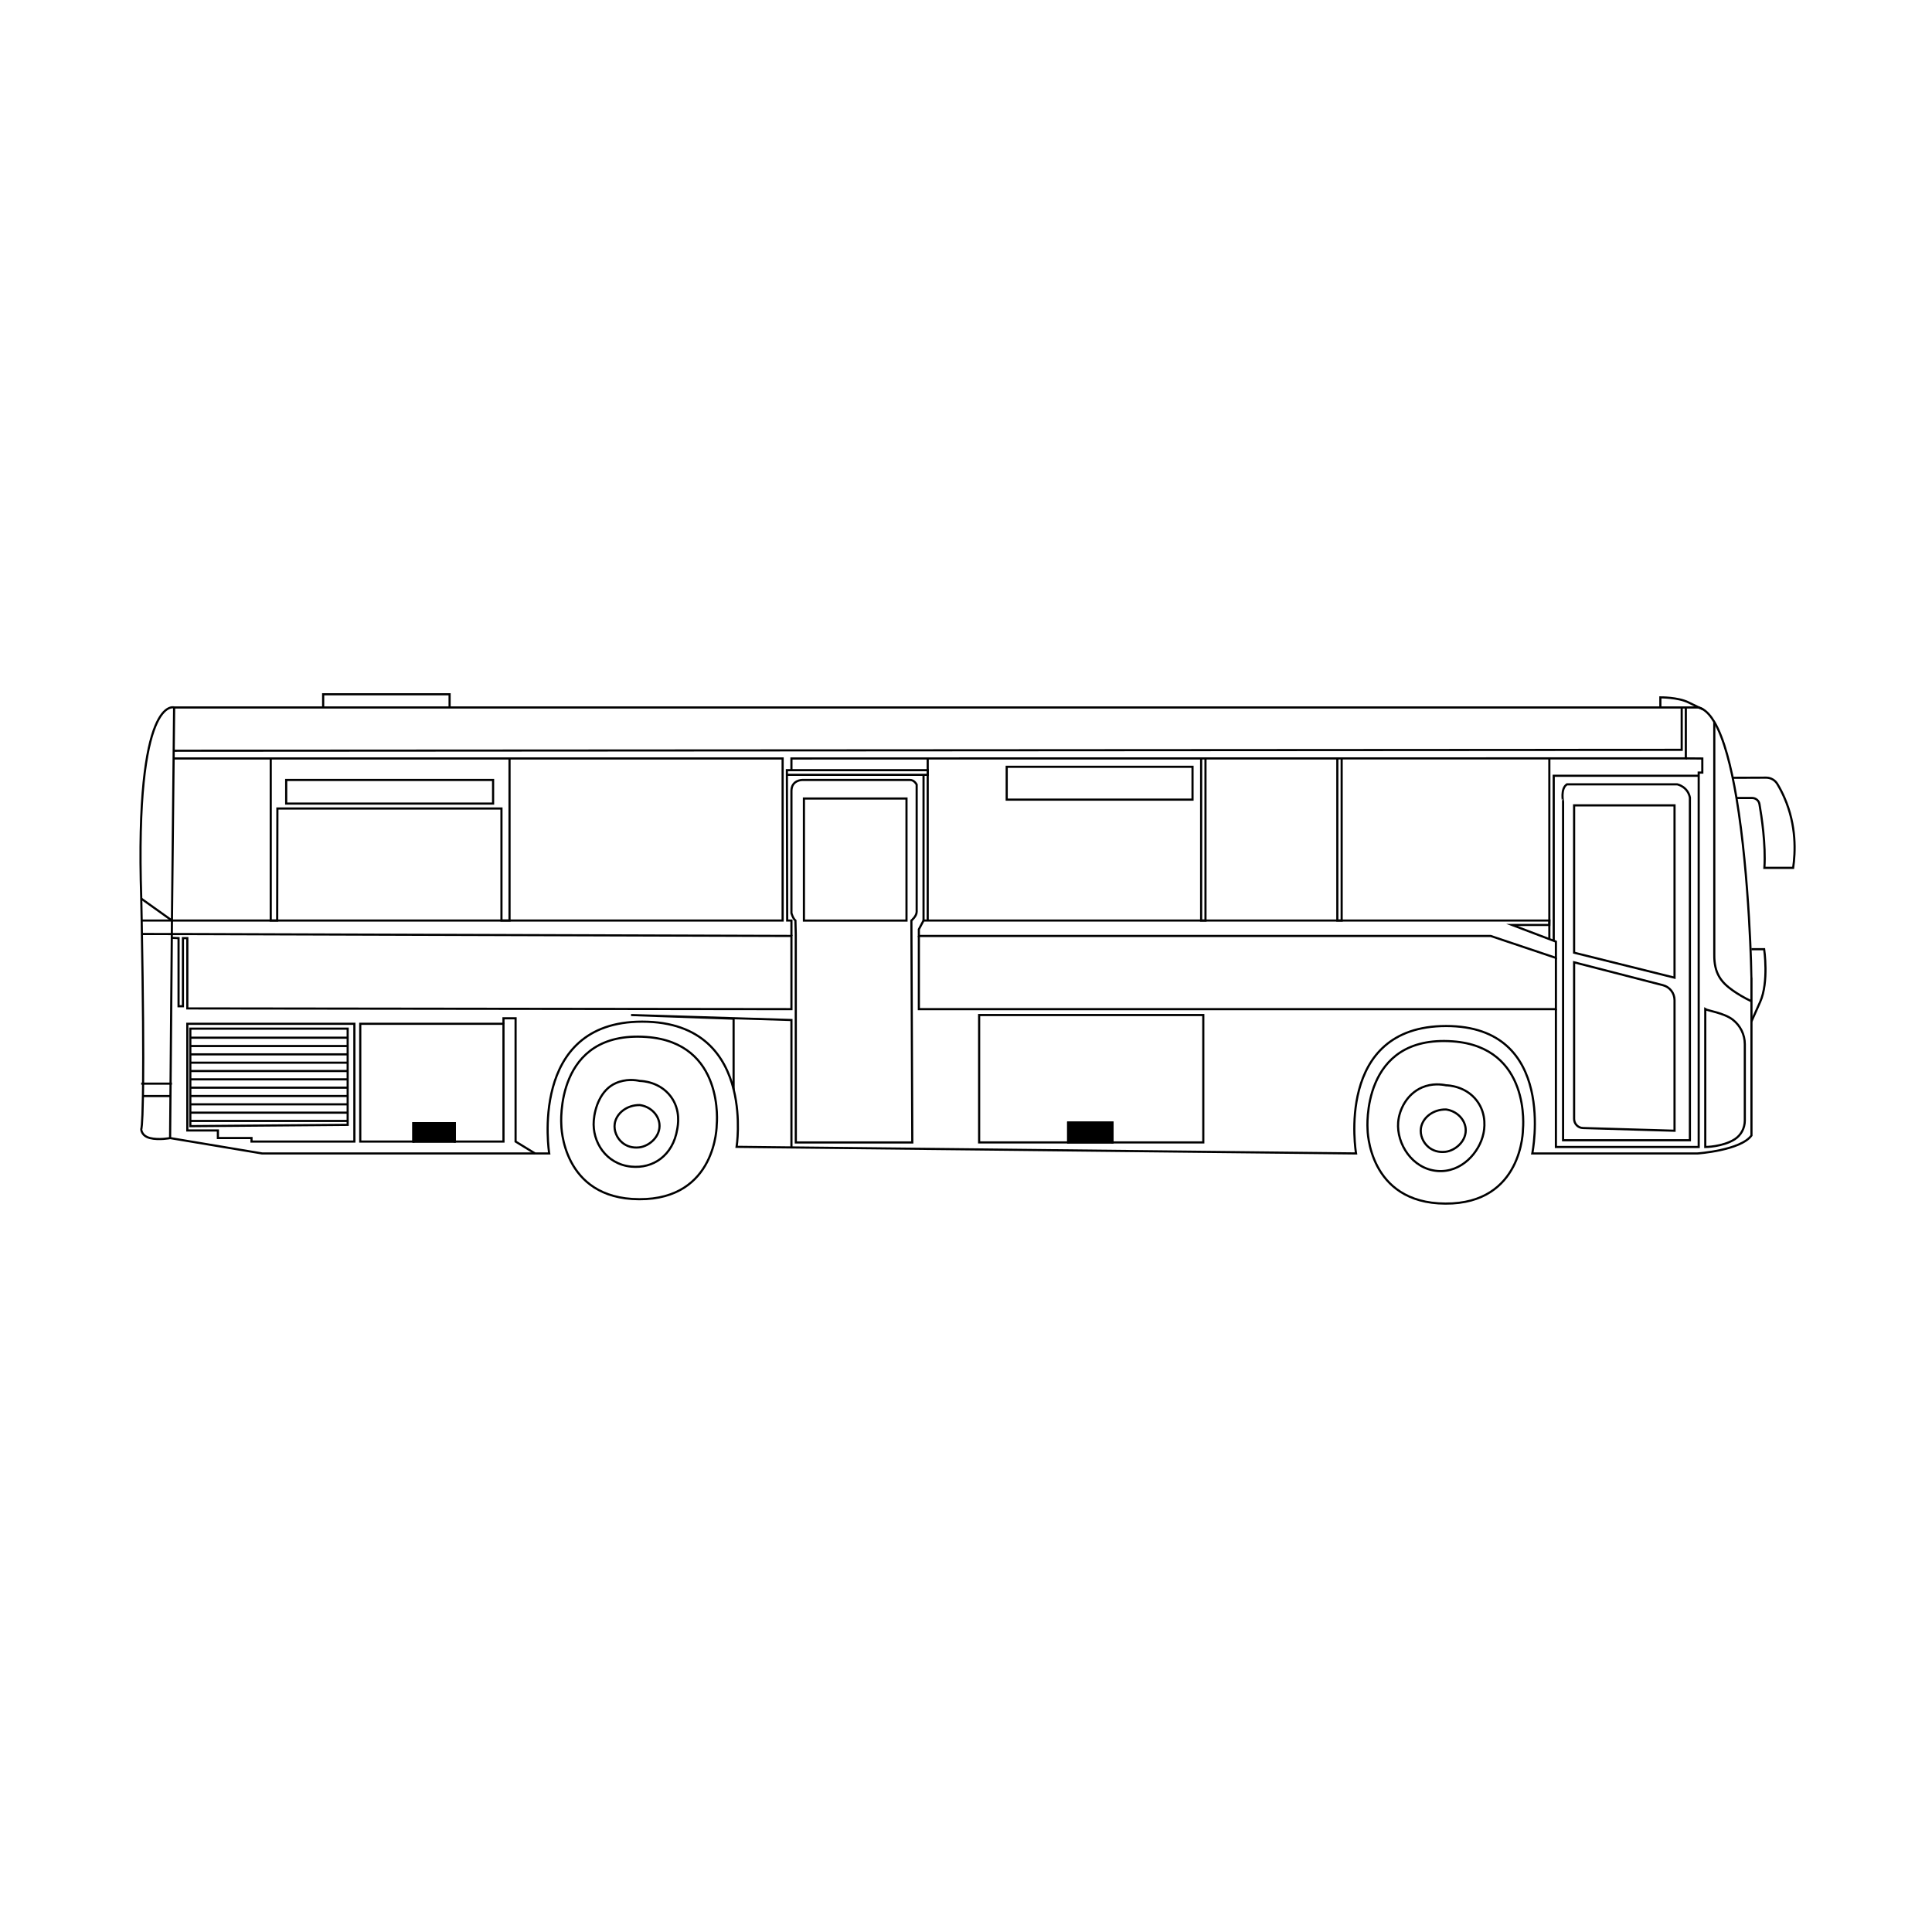 <?xml version="1.0" encoding="utf-8"?>
<!-- Generator: Adobe Illustrator 27.0.0, SVG Export Plug-In . SVG Version: 6.00 Build 0)  -->
<svg version="1.1" id="Layer_1" xmlns="http://www.w3.org/2000/svg" xmlns:xlink="http://www.w3.org/1999/xlink" x="0px" y="0px"
	 viewBox="0 0 450 450" style="enable-background:new 0 0 450 450;" xml:space="preserve">
<style type="text/css">
	.st0{fill:none;stroke:#000000;stroke-width:0.5;stroke-miterlimit:10;}
	.st1{stroke:#000000;stroke-width:0.5;stroke-miterlimit:10;}
</style>
<g>
	<path class="st0" d="M404.46,185.87c-1.24-7.38-2.91-13.92-5.17-17.72c-0.79-1.34-1.66-2.34-2.61-2.92c0,0-0.01,0-0.01-0.01
		c-0.26-0.16-0.52-0.29-0.8-0.37c-0.02-0.01-0.03-0.02-0.05-0.02c-0.05-0.02-0.1-0.04-0.15-0.05h-3.96c-40.12,0-351.14,0-351.14,0
		s-9.21-3.07-7.67,44.51c0.04,1.77,0.07,3.47,0.1,5.12c0.35,19.33,0.4,30.97,0.33,37.99c-0.01,1.06-0.02,2.03-0.04,2.89
		c-0.12,7.47-0.39,7.74-0.39,7.74s0,1.54,2.05,2.05c2.05,0.51,4.69,0,4.69,0l21.41,3.58h66.87c0,0-4.96-30.7,21.65-30.7
		c14.07,0,19.41,8.15,21.32,15.83c1.7,6.86,0.68,13.33,0.68,13.33l12.79,0.14l131.49,1.4c0,0-5.11-29.68,20.98-29.68
		s20.07,29.68,20.07,29.68h38.48c0,0,10.01-0.69,12.57-4.18v-31.25c0-3.32,0-5.51,0-5.51S407.54,204.18,404.46,185.87z
		 M96.31,265.89v-4.27h9.6v4.27H96.31z M248.81,266.09v-4.61h10.29v4.61H248.81z"/>
	<polyline class="st0" points="104.72,164.74 104.72,161.71 75.27,161.71 75.27,164.74 	"/>
	<path class="st0" d="M386.73,164.74v-2.31c0,0,4.1-0.04,6.52,1.16c2.41,1.2,3.42,1.64,3.42,1.64"/>
	<path class="st0" d="M404.46,185.87h3.66c0.83,0,1.55,0.6,1.69,1.42c0.5,2.84,1.5,9.4,1.15,14.85h6.7
		c0.51-3.58,0.83-9.8-2.05-16.37c-0.5-1.15-1.06-2.21-1.63-3.16c-0.54-0.9-1.5-1.46-2.55-1.48l-7.84,0.03"/>
	<path class="st0" d="M407.94,221.09h2.97c0,0,1.12,7.65-0.93,12.26c-2.05,4.6-2.05,4.6-2.05,4.6"/>
	<path class="st0" d="M166.94,262c0,0,2-19.15-16.37-20.47C129.08,240,130.74,262,130.74,262s0.07,17.25,18.14,17.32
		C166.94,279.4,166.94,262,166.94,262z"/>
	<polyline class="st0" points="32.89,209.3 40.05,214.41 39.62,265.07 	"/>
	<line class="st0" x1="33.28" y1="255.29" x2="39.7" y2="255.29"/>
	<line class="st0" x1="32.89" y1="252.4" x2="40.05" y2="252.4"/>
	<polyline class="st0" points="33.28,217.55 43.56,217.56 184.34,218 184.34,235.05 43.63,234.88 43.63,218.51 42.61,218.51 
		42.61,234.37 41.59,234.37 41.59,218.51 40.05,218.44 	"/>
	<polyline class="st0" points="32.98,214.41 40.05,214.41 40.56,164.78 	"/>
	<polygon class="st0" points="43.63,238.46 43.63,263.31 50.75,263.31 50.75,265.07 58.58,265.07 58.58,265.89 82.54,265.89 
		82.54,238.46 	"/>
	<polygon class="st0" points="80.98,262 80.98,239.59 44.33,239.59 44.33,262.3 	"/>
	<polygon class="st0" points="117.27,238.46 117.27,265.89 105.92,265.89 105.92,261.62 96.31,261.62 96.31,265.89 83.91,265.89 
		83.91,238.46 	"/>
	<polyline class="st0" points="117.27,238.46 117.27,237.18 120.09,237.18 120.09,265.89 124.6,268.65 	"/>
	<polyline class="st0" points="184.34,267.25 184.34,237.58 146.99,236.42 170.87,237.27 170.87,253.8 	"/>
	<path class="st0" d="M149.04,251.77c0.55,0.01,4.59,0.19,7.16,3.58c2.47,3.25,1.66,6.95,1.54,7.68c-1.02,6.14-5.63,9.21-10.74,8.7
		c-5.84-0.58-9.1-5.76-8.7-10.74c0.24-2.99,1.62-7.17,5.12-8.7C145.79,251.23,148.04,251.56,149.04,251.77z"/>
	<path class="st0" d="M149.04,257.39c2.44,0.35,4.3,2.2,4.55,4.36c0.33,2.87-2.3,5.23-4.73,5.5c-1.55,0.17-2.91-0.26-3.91-1.1
		c-1.3-1.08-2-2.81-1.77-4.4C143.53,259.35,145.98,257.34,149.04,257.39z"/>
	<path class="st0" d="M354.73,263.02c0,0,2-19.15-16.37-20.47c-21.49-1.54-19.83,20.47-19.83,20.47s0.07,17.25,18.14,17.32
		C354.73,280.42,354.73,263.02,354.73,263.02z"/>
	<path class="st0" d="M336.82,252.79c0.55,0.01,4.59,0.19,7.16,3.58c2.47,3.25,1.69,6.95,1.54,7.67c-0.91,4.33-5.09,9.17-10.75,8.7
		c-5.85-0.49-9.51-6.35-9.11-11.33c0.24-2.99,2.03-6.58,5.53-8.11C333.58,252.26,335.82,252.58,336.82,252.79z"/>
	<path class="st0" d="M336.82,258.42c2.44,0.35,4.3,2.2,4.55,4.36c0.33,2.87-2.3,5.23-4.73,5.5c-1.55,0.17-2.91-0.26-3.91-1.1
		c-1.3-1.08-2-2.81-1.77-4.4C331.31,260.37,333.76,258.36,336.82,258.42z"/>
	<polyline class="st0" points="40.05,214.41 182.29,214.41 182.29,176.66 40.56,176.66 	"/>
	<polyline class="st0" points="40.46,174.86 391.7,174.65 391.7,164.74 	"/>
	<polyline class="st0" points="392.66,164.78 392.66,176.64 184.34,176.66 184.34,179.39 183.28,179.39 183.35,214.41 
		184.34,214.41 184.34,218 	"/>
	<line class="st0" x1="216.08" y1="176.66" x2="216.08" y2="214.41"/>
	<polyline class="st0" points="184.34,179.39 216.08,179.39 216.08,180.47 183.29,180.47 	"/>
	<path class="st0" d="M215.11,214.41v-33.95V214.41z"/>
	<polygon class="st0" points="215.11,214.41 214.02,216.46 214.02,218 347.19,218 362.4,223.11 362.4,219.32 352.17,215.44 
		360.87,215.44 360.89,214.41 	"/>
	<polyline class="st0" points="214.02,218 214.02,235.05 362.4,235.05 362.4,223.11 	"/>
	<path class="st0" d="M185.36,266.09l-0.01-48.54l-0.08-3.14c-0.6-0.51-0.93-1.73-0.93-1.73s0-25.9,0-28.45s2.5-2.56,2.5-2.56
		s24.1,0,25.13,0s1.54,1.09,1.54,1.09s0,28.59,0,29.61c0,1.02-1.23,2.05-1.23,2.05l0.21,51.68H185.36z"/>
	<rect x="187.25" y="185.99" class="st0" width="23.89" height="28.43"/>
	<polyline class="st0" points="362.4,235.05 362.4,267.16 395.66,267.16 395.66,179.95 396.5,179.95 396.5,176.67 392.66,176.64 	
		"/>
	<polyline class="st0" points="361.89,219.02 361.89,180.69 395.66,180.69 	"/>
	<line class="st0" x1="360.87" y1="218.51" x2="360.87" y2="176.64"/>
	<path class="st0" d="M364.96,182.69h25.72c0,0,2.42,0.51,2.93,3.07c0,4.09,0,79.82,0,79.82h-29.54v-78.82
		C364.08,186.76,363.42,183.71,364.96,182.69z"/>
	<polygon class="st0" points="390.03,227.72 390.03,187.58 366.64,187.58 366.64,221.9 	"/>
	<path class="st0" d="M366.64,224.14l20.69,5.33c1.59,0.41,2.7,1.84,2.7,3.49v30.41l-21.33-0.63c-1.15-0.03-2.06-0.98-2.06-2.13
		V224.14z"/>
	<polyline class="st0" points="63.06,176.66 63.06,214.41 64.56,214.41 64.61,188.32 116.8,188.32 116.8,214.41 118.68,214.41 
		118.68,176.66 	"/>
	<rect x="66.66" y="181.67" class="st0" width="48.19" height="5.5"/>
	<rect x="234.48" y="178.6" class="st0" width="43.28" height="7.65"/>
	<polyline class="st0" points="279.77,176.65 279.77,214.41 280.78,214.41 280.78,176.65 	"/>
	<polyline class="st0" points="311.49,176.65 311.49,214.41 312.5,214.41 312.5,176.65 	"/>
	<path class="st0" d="M399.29,168.15v54.23c-0.05,4.31,1.59,6.4,4.28,8.3c1.16,0.82,2.6,1.69,4.37,2.54"/>
	<path class="st0" d="M397.19,233.86"/>
	<path class="st0" d="M397.19,267.16c0,0,4.03-0.02,6.84-1.79c1.49-0.94,2.37-2.61,2.37-4.37v-17.79c0-2.22-1.03-4.31-2.77-5.68
		c-2.03-1.6-5.93-2.14-6.44-2.48V267.16z"/>
	<rect x="96.31" y="261.62" class="st1" width="9.6" height="4.27"/>
	<polygon class="st0" points="280.27,236.42 280.27,266.09 259.11,266.09 259.11,261.49 248.81,261.49 248.81,266.09 228.06,266.09 
		228.06,236.42 	"/>
	<rect x="248.81" y="261.49" class="st1" width="10.29" height="4.61"/>
	<line class="st0" x1="44.19" y1="261.09" x2="81.04" y2="261.09"/>
	<line class="st0" x1="44.19" y1="259.16" x2="81.04" y2="259.16"/>
	<line class="st0" x1="44.19" y1="257.22" x2="81.04" y2="257.22"/>
	<line class="st0" x1="44.19" y1="255.28" x2="81.04" y2="255.28"/>
	<line class="st0" x1="44.19" y1="253.34" x2="81.04" y2="253.34"/>
	<line class="st0" x1="44.19" y1="251.4" x2="81.04" y2="251.4"/>
	<line class="st0" x1="44.19" y1="249.46" x2="81.04" y2="249.46"/>
	<line class="st0" x1="44.19" y1="247.52" x2="81.04" y2="247.52"/>
	<line class="st0" x1="44.19" y1="245.58" x2="81.04" y2="245.58"/>
	<line class="st0" x1="44.19" y1="243.64" x2="81.04" y2="243.64"/>
	<line class="st0" x1="44.19" y1="241.7" x2="81.04" y2="241.7"/>
</g>
</svg>
